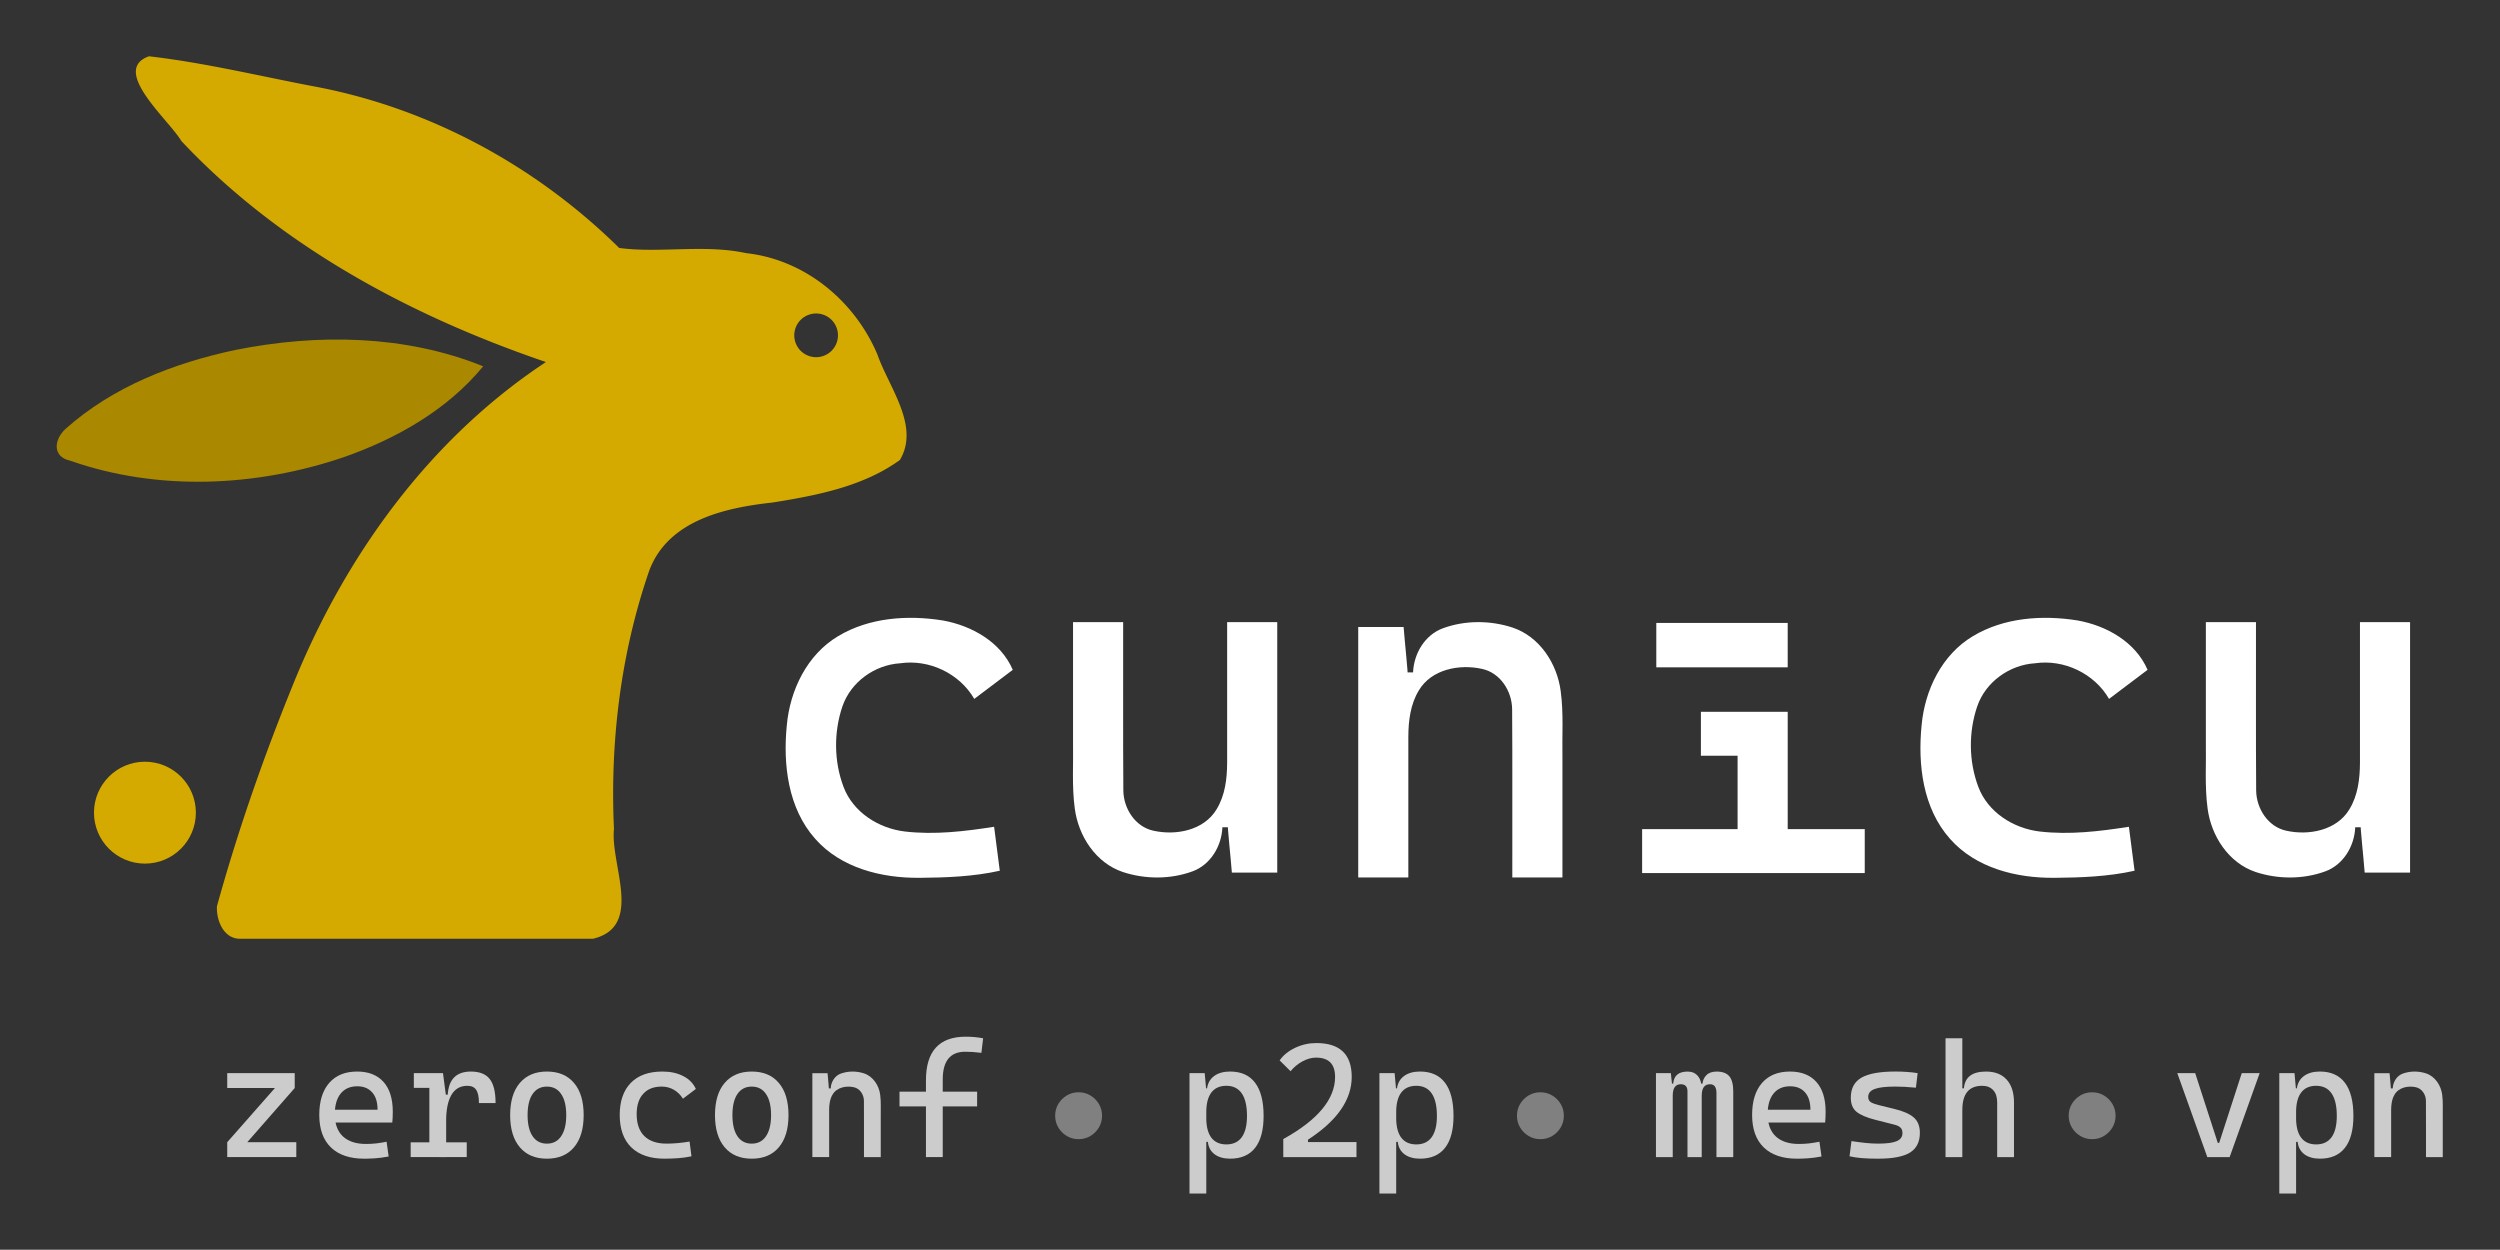 <?xml version="1.0" encoding="UTF-8" standalone="no"?>
<!-- Created with Inkscape (http://www.inkscape.org/) -->

<svg
   width="177.936mm"
   height="88.949mm"
   viewBox="0 0 177.936 88.949"
   version="1.1"
   id="svg5"
   inkscape:version="1.1.2 (b8e25be8, 2022-02-05)"
   sodipodi:docname="cunicu_logo_dark.svg"
   xmlns:inkscape="http://www.inkscape.org/namespaces/inkscape"
   xmlns:sodipodi="http://sodipodi.sourceforge.net/DTD/sodipodi-0.dtd"
   xmlns:xlink="http://www.w3.org/1999/xlink"
   xmlns="http://www.w3.org/2000/svg"
   xmlns:svg="http://www.w3.org/2000/svg">
  <rect x="0" y="0" width="177.936" height="88.949" fill="#333333" stroke="none"/>
  <sodipodi:namedview
     id="namedview7"
     pagecolor="#ffffff"
     bordercolor="#666666"
     borderopacity="1.0"
     inkscape:pageshadow="2"
     inkscape:pageopacity="0.0"
     inkscape:pagecheckerboard="0"
     inkscape:document-units="mm"
     showgrid="false"
     inkscape:zoom="0.75925972"
     inkscape:cx="298.31689"
     inkscape:cy="293.70714"
     inkscape:window-width="1312"
     inkscape:window-height="916"
     inkscape:window-x="0"
     inkscape:window-y="38"
     inkscape:window-maximized="0"
     inkscape:current-layer="g1782"
     fit-margin-top="4"
     fit-margin-left="4"
     fit-margin-right="4"
     fit-margin-bottom="4"
     lock-margins="true"
     inkscape:snap-page="true" />
  <defs
     id="defs2" />
  <g
     inkscape:label="Layer 1"
     inkscape:groupmode="layer"
     id="layer1"
     transform="translate(-15.619,-149.341)">
    <use
       x="0"
       y="0"
       xlink:href="#path1263"
       id="use5372"
       transform="translate(32.868)"
       width="100%"
       height="100%"
       style="fill:#cccccc" />
    <path
       id="path9516"
       style="fill:#aa8800;fill-opacity:1;stroke:none;stroke-width:1.01;stroke-miterlimit:4;stroke-dasharray:none"
       d="m 20.613,182.13 c 6.264,2.193 13.24,1.87 19.477,-0.251 3.75,-1.314 7.366,-3.363 9.92,-6.466 -5.569,-2.25 -11.81,-2.332 -17.642,-1.163 -4.367,0.927 -8.712,2.608 -12.081,5.613 -0.809,0.738 -0.982,1.977 0.325,2.267 z"
       inkscape:transform-center-y="3.3052067"
       inkscape:transform-center-x="15.313761"
       sodipodi:nodetypes="cccc" />
    <path
       id="path7408"
       style="fill:#d4aa00;stroke:none;stroke-width:1px;stroke-linecap:butt;stroke-linejoin:miter;stroke-opacity:1"
       d="M 40.008 15.119 C 29.553 18.849 45.418 32.254 48.699 37.859 C 75.154 66.05 110.34 84.875 146.627 97.236 C 115.174 117.986 92.403 149.706 78.494 184.385 C 70.673 203.642 63.8 223.398 58.27 243.391 C 58.065 247.179 60.063 252.218 64.557 252.133 L 159.279 252.133 C 172.995 248.848 163.849 232.174 164.904 222.652 C 163.809 199.263 166.72 175.411 174.377 153.26 C 179.443 139.706 194.794 136.352 207.557 134.963 C 219.359 133.058 231.835 130.686 241.693 123.543 C 247.141 114.404 238.716 104.013 235.67 95.242 C 229.55 80.772 216.165 69.722 200.379 67.986 C 189.208 65.552 176.901 68.066 166.299 66.592 C 144.044 44.661 115.621 29.157 84.863 23.301 C 69.938 20.491 55.093 16.854 40.008 15.119 z M 219.195 84.197 A 5.868 5.868 0 0 1 225.064 90.066 A 5.868 5.868 0 0 1 219.195 95.934 A 5.868 5.868 0 0 1 213.328 90.066 A 5.868 5.868 0 0 1 219.195 84.197 z "
       transform="matrix(0.265,0,0,0.265,15.619,149.341)" />
    <circle
       style="fill:#d4aa00;fill-opacity:1;stroke:none;stroke-width:0.765;stroke-miterlimit:4;stroke-dasharray:none"
       id="path7894"
       cx="25.934"
       cy="207.182"
       r="3.626" />
    <path
       d="m 92.388,230.421 q -0.462,0 -0.84,-0.226 -0.378,-0.226 -0.603,-0.603 -0.226,-0.378 -0.226,-0.84 0,-0.462 0.226,-0.84 0.226,-0.378 0.603,-0.603 0.378,-0.226 0.84,-0.226 0.462,0 0.84,0.226 0.378,0.226 0.603,0.603 0.226,0.378 0.226,0.84 0,0.462 -0.226,0.84 -0.226,0.378 -0.603,0.603 -0.378,0.226 -0.84,0.226 z"
       style="font-size:11.546px;line-height:1.25;font-family:'Cascadia Code PL';-inkscape-font-specification:'Cascadia Code PL';fill:#808080;stroke-width:0.289"
       id="path1263" />
    <g
       id="g1767">
      <path
         d="m 137.787,231.697 v -4.566 q 0,-0.62 -0.462,-0.62 -0.586,0 -0.586,0.812 l -0.406,-0.857 h 0.462 q 0.028,-0.35 0.276,-0.603 0.254,-0.254 0.727,-0.254 0.62,0 0.902,0.333 0.282,0.333 0.282,1.077 v 4.679 z m -4.307,0 v -5.976 h 1.06 l 0.135,1.263 v 4.713 z m 2.244,0 v -4.679 q 0,-0.507 -0.474,-0.507 -0.575,0 -0.575,0.812 l -0.35,-0.857 h 0.383 q 0.068,-0.857 1.026,-0.857 0.468,0 0.733,0.321 0.271,0.321 0.271,0.975 v 4.792 z"
         style="font-size:11.546px;line-height:1.25;font-family:'Cascadia Code PL';-inkscape-font-specification:'Cascadia Code PL';fill:#cccccc;stroke-width:0.289"
         id="path1273" />
      <path
         d="m 143.515,231.81 q -1.528,0 -2.362,-0.801 -0.829,-0.806 -0.829,-2.311 0,-1.466 0.705,-2.278 0.705,-0.812 1.99,-0.812 1.212,0 1.872,0.733 0.665,0.733 0.665,2.131 0,0.412 -0.034,0.767 h -4.194 v -0.913 h 3.146 q 0,-0.806 -0.383,-1.235 -0.383,-0.434 -1.06,-0.434 -0.761,0 -1.184,0.519 -0.417,0.519 -0.417,1.466 0,1.037 0.575,1.579 0.581,0.541 1.646,0.541 0.372,0 0.733,-0.04 0.361,-0.045 0.733,-0.118 l 0.147,1.049 q -0.53,0.101 -0.97,0.13 -0.44,0.028 -0.778,0.028 z"
         style="font-size:11.546px;line-height:1.25;font-family:'Cascadia Code PL';-inkscape-font-specification:'Cascadia Code PL';fill:#cccccc;stroke-width:0.289"
         id="path1275" />
      <path
         d="m 149.299,231.81 q -0.677,0 -1.161,-0.04 -0.479,-0.04 -0.879,-0.13 l 0.135,-1.082 q 0.592,0.09 1.043,0.135 0.457,0.045 0.863,0.045 0.908,0 1.314,-0.175 0.412,-0.18 0.412,-0.569 0,-0.271 -0.147,-0.4 -0.141,-0.135 -0.44,-0.209 l -1.376,-0.35 q -0.885,-0.226 -1.302,-0.558 -0.412,-0.333 -0.412,-1.009 0,-0.981 0.75,-1.421 0.755,-0.44 2.43,-0.44 0.434,0 0.806,0.028 0.378,0.023 0.772,0.085 l -0.124,1.037 q -0.457,-0.045 -0.806,-0.062 -0.35,-0.017 -0.682,-0.017 -1.004,0 -1.455,0.175 -0.451,0.169 -0.451,0.558 0,0.259 0.186,0.378 0.186,0.113 0.569,0.209 l 1.105,0.271 q 0.941,0.226 1.376,0.603 0.44,0.378 0.44,1.099 0,0.964 -0.705,1.404 -0.705,0.434 -2.261,0.434 z"
         style="font-size:11.546px;line-height:1.25;font-family:'Cascadia Code PL';-inkscape-font-specification:'Cascadia Code PL';fill:#cccccc;stroke-width:0.289"
         id="path1277" />
      <path
         d="m 157.767,231.697 v -3.89 q 0,-0.569 -0.282,-0.874 -0.282,-0.31 -0.789,-0.31 -1.409,0 -1.409,1.714 l -0.35,-1.533 h 0.462 q 0.051,-0.603 0.44,-0.896 0.389,-0.299 1.139,-0.299 0.947,0 1.466,0.575 0.519,0.575 0.519,1.624 v 3.89 z m -3.676,0 v -8.456 h 1.195 v 8.456 z"
         style="font-size:11.546px;line-height:1.25;font-family:'Cascadia Code PL';-inkscape-font-specification:'Cascadia Code PL';fill:#cccccc;stroke-width:0.289"
         id="path1279" />
    </g>
    <g
       id="g1756">
      <path
         d="m 81.058,211.818 c -2.684,0.027 -5.584,-0.691 -7.419,-2.777 -1.936,-2.178 -2.298,-5.285 -2.019,-8.079 0.225,-2.5 1.439,-5.022 3.648,-6.34 2.215,-1.333 4.952,-1.521 7.456,-1.12 2.052,0.368 4.125,1.527 4.979,3.514 -0.914,0.69 -1.828,1.379 -2.742,2.069 -1.045,-1.81 -3.205,-2.836 -5.269,-2.536 -1.818,0.113 -3.517,1.328 -4.113,3.066 -0.624,1.833 -0.606,3.908 0.075,5.723 0.678,1.814 2.499,2.965 4.373,3.185 2.115,0.246 4.254,-0.009 6.347,-0.337 0.135,1.043 0.269,2.086 0.404,3.129 -1.875,0.418 -3.805,0.49 -5.719,0.505 z"
         id="path1216"
         style="font-size:34.449px;line-height:1.25;font-family:'Cascadia Code PL';-inkscape-font-specification:'Cascadia Code PL';stroke-width:0.861;fill:#ffffff" />
      <path
         d="m 95.559,193.62 c 0.009,3.999 -0.017,7.999 0.013,11.998 0.02,1.277 0.844,2.57 2.142,2.849 1.603,0.359 3.601,-0.021 4.497,-1.53 0.6,-0.982 0.744,-2.163 0.748,-3.292 0.348,1.525 0.695,3.05 1.043,4.575 -0.46,0 -0.92,0 -1.379,0 -0.055,1.343 -0.843,2.676 -2.143,3.145 -1.57,0.571 -3.353,0.563 -4.936,0.044 -1.937,-0.647 -3.177,-2.569 -3.43,-4.535 -0.212,-1.579 -0.09,-3.177 -0.122,-4.765 0,-2.83 0,-5.659 0,-8.489 1.189,0 2.377,0 3.566,0 z m 10.967,0 c 0,5.943 0,11.887 0,17.83 -1.077,0 -2.153,0 -3.23,0 -0.105,-1.349 -0.273,-2.696 -0.336,-4.047 0,-4.594 0,-9.189 0,-13.783 1.189,0 2.377,0 3.566,0 z"
         id="path1220-8"
         style="font-size:34.449px;line-height:1.25;font-family:'Cascadia Code PL';-inkscape-font-specification:'Cascadia Code PL';stroke-width:0.861;fill:#ffffff" />
      <path
         d="m 133.505,196.84 c 0,-1.054 0,-2.108 0,-3.162 3.117,0 6.235,0 9.352,0 0,1.054 0,2.108 0,3.162 -3.117,0 -6.235,0 -9.352,0 z"
         id="path1702"
         style="font-size:34.449px;line-height:1.25;font-family:'Cascadia Code PL';-inkscape-font-specification:'Cascadia Code PL';stroke-width:0.861;fill:#ffffff" />
      <path
         id="path1700"
         style="font-size:34.449px;line-height:1.25;font-family:'Cascadia Code PL';-inkscape-font-specification:'Cascadia Code PL';stroke-width:0.861;fill:#ffffff"
         d="m 136.68,200.002 c 0,1.043 0,2.086 0,3.128 0.87,0 1.741,0 2.611,0 0,1.741 0,3.482 0,5.222 -2.265,0 -4.53,0 -6.795,0 0,1.043 0,2.086 0,3.129 5.282,0 10.563,0 15.845,0 0,-1.043 0,-2.086 0,-3.129 -1.828,0 -3.656,0 -5.483,0 0,-2.784 0,-5.567 0,-8.351 -2.059,0 -4.118,0 -6.177,0 z"
         sodipodi:nodetypes="ccccccccccc" />
      <use
         x="0"
         y="0"
         xlink:href="#path1216"
         id="use2929"
         transform="translate(80.768)"
         width="100%"
         height="100%"
         style="fill:#ffffff" />
      <use
         x="0"
         y="0"
         xlink:href="#path1220-8"
         id="use3093"
         transform="rotate(180,109.408,202.708)"
         width="100%"
         height="100%"
         style="fill:#ffffff" />
      <use
         x="0"
         y="0"
         xlink:href="#path1220-8"
         id="use3175"
         transform="translate(80.628)"
         width="100%"
         height="100%"
         style="fill:#ffffff" />
    </g>
    <g
       id="g1772">
      <path
         d="m 100.281,234.29 v -8.569 h 1.082 l 0.113,1.263 v 7.306 z m 2.892,-2.481 q -0.688,0 -1.111,-0.316 -0.417,-0.316 -0.474,-0.879 h -0.519 l 0.406,-1.703 q 0,0.925 0.361,1.404 0.366,0.479 1.071,0.479 0.722,0 1.094,-0.513 0.372,-0.513 0.372,-1.517 0,-1.06 -0.372,-1.601 -0.372,-0.541 -1.094,-0.541 -0.705,0 -1.071,0.479 -0.361,0.479 -0.361,1.404 l -0.406,-1.703 h 0.462 q 0.079,-0.564 0.507,-0.879 0.434,-0.316 1.133,-0.316 1.178,0 1.781,0.801 0.603,0.801 0.603,2.357 0,1.5 -0.603,2.272 -0.603,0.772 -1.781,0.772 z"
         style="font-size:11.546px;line-height:1.25;font-family:'Cascadia Code PL';-inkscape-font-specification:'Cascadia Code PL';fill:#cccccc;stroke-width:0.289"
         id="path1265" />
      <path
         d="m 106.956,231.697 v -1.285 q 1.855,-1.026 2.768,-2.131 0.919,-1.111 0.919,-2.289 0,-0.688 -0.338,-1.032 -0.338,-0.344 -1.026,-0.344 -0.457,0 -0.953,0.265 -0.496,0.265 -0.851,0.705 l -0.778,-0.772 q 0.389,-0.558 1.105,-0.896 0.716,-0.338 1.5,-0.338 1.268,0 1.894,0.603 0.631,0.598 0.631,1.81 0,1.212 -0.772,2.328 -0.767,1.111 -2.34,2.137 v 1.24 z m 0.338,0 v -1.071 h 4.871 v 1.071 z"
         style="font-size:11.546px;line-height:1.25;font-family:'Cascadia Code PL';-inkscape-font-specification:'Cascadia Code PL';fill:#cccccc;stroke-width:0.289"
         id="path1267" />
      <use
         x="0"
         y="0"
         xlink:href="#path1265"
         id="use3275"
         transform="translate(13.517)"
         width="100%"
         height="100%"
         style="fill:#cccccc" />
    </g>
    <g
       id="g1782">
      <path
         d="m 32.615,231.325 -0.823,-0.688 3.98,-4.521 0.823,0.665 z m -0.823,0.372 v -1.06 h 4.916 v 1.06 z m 0,-4.916 v -1.06 h 4.803 v 1.06 z"
         style="font-size:11.546px;line-height:1.25;font-family:'Cascadia Code PL';-inkscape-font-specification:'Cascadia Code PL';fill:#cccccc;stroke-width:0.289"
         id="path1247" />
      <path
         d="m 41.534,231.81 q -1.528,0 -2.362,-0.801 -0.829,-0.806 -0.829,-2.311 0,-1.466 0.705,-2.278 0.705,-0.812 1.99,-0.812 1.212,0 1.872,0.733 0.665,0.733 0.665,2.131 0,0.412 -0.034,0.767 H 39.346 v -0.913 h 3.146 q 0,-0.806 -0.383,-1.235 -0.383,-0.434 -1.06,-0.434 -0.761,0 -1.184,0.519 -0.417,0.519 -0.417,1.466 0,1.037 0.575,1.579 0.581,0.541 1.646,0.541 0.372,0 0.733,-0.04 0.361,-0.045 0.733,-0.118 l 0.147,1.049 q -0.53,0.101 -0.97,0.13 -0.44,0.028 -0.778,0.028 z"
         style="font-size:11.546px;line-height:1.25;font-family:'Cascadia Code PL';-inkscape-font-specification:'Cascadia Code PL';fill:#cccccc;stroke-width:0.289"
         id="path1249" />
      <path
         d="m 47.374,229.126 -0.35,-1.872 h 0.462 q 0.101,-1.646 1.646,-1.646 0.925,0 1.342,0.53 0.417,0.53 0.417,1.714 h -1.184 q 0,-0.654 -0.197,-0.941 -0.192,-0.288 -0.626,-0.288 -0.761,0 -1.139,0.654 -0.372,0.648 -0.372,1.849 z m -2.526,2.571 v -1.049 h 3.991 v 1.049 z m 1.33,0 v -5.976 h 0.97 l 0.226,1.714 v 4.262 z m -1.105,-4.927 v -1.049 h 1.996 l 0.113,1.049 z"
         style="font-size:11.546px;line-height:1.25;font-family:'Cascadia Code PL';-inkscape-font-specification:'Cascadia Code PL';fill:#cccccc;stroke-width:0.289"
         id="path1251" />
      <path
         d="m 54.545,231.81 q -1.24,0 -1.928,-0.812 -0.688,-0.812 -0.688,-2.289 0,-1.483 0.688,-2.289 0.688,-0.812 1.928,-0.812 1.246,0 1.928,0.812 0.688,0.806 0.688,2.289 0,1.477 -0.688,2.289 -0.682,0.812 -1.928,0.812 z m 0,-1.071 q 0.66,0 1.015,-0.53 0.361,-0.53 0.361,-1.5 0,-0.975 -0.361,-1.5 -0.355,-0.53 -1.015,-0.53 -0.66,0 -1.02,0.53 -0.355,0.524 -0.355,1.5 0,0.97 0.355,1.5 0.361,0.53 1.02,0.53 z"
         style="font-size:11.546px;line-height:1.25;font-family:'Cascadia Code PL';-inkscape-font-specification:'Cascadia Code PL';fill:#cccccc;stroke-width:0.289"
         id="path1253" />
      <path
         d="m 62.918,231.81 q -1.528,0 -2.362,-0.801 -0.829,-0.806 -0.829,-2.311 0,-1.466 0.784,-2.278 0.789,-0.812 2.249,-0.812 0.874,0 1.494,0.327 0.626,0.321 0.891,0.913 l -0.919,0.693 q -0.254,-0.412 -0.648,-0.637 -0.395,-0.226 -0.863,-0.226 -0.846,0 -1.314,0.513 -0.468,0.507 -0.468,1.449 0,1.02 0.547,1.562 0.552,0.536 1.573,0.536 0.417,0 0.834,-0.04 0.417,-0.04 0.812,-0.107 l 0.135,1.049 q -0.462,0.101 -0.958,0.135 -0.49,0.034 -0.958,0.034 z"
         style="font-size:11.546px;line-height:1.25;font-family:'Cascadia Code PL';-inkscape-font-specification:'Cascadia Code PL';fill:#cccccc;stroke-width:0.289"
         id="path1255" />
      <path
         d="m 81.523,231.697 v -5.469 q 0,-3.101 2.83,-3.101 0.643,0 1.24,0.113 l -0.124,1.037 q -0.355,-0.045 -0.626,-0.062 -0.271,-0.017 -0.524,-0.017 -1.601,0 -1.601,1.973 v 5.525 z m -1.883,-3.608 v -1.049 h 5.525 v 1.049 z"
         style="font-size:11.546px;line-height:1.25;font-family:'Cascadia Code PL';-inkscape-font-specification:'Cascadia Code PL';fill:#cccccc;stroke-width:0.289"
         id="path1261" />
      <use
         x="0"
         y="0"
         xlink:href="#path1253"
         id="use3357"
         transform="translate(14.579)"
         width="100%"
         height="100%"
         style="fill:#cccccc" />
      <path
         d="m 77.112,231.697 c -0.003,-1.34 0.006,-2.68 -0.004,-4.02 -0.007,-0.428 -0.283,-0.861 -0.718,-0.954 -0.537,-0.12 -1.206,0.007 -1.507,0.513 -0.201,0.329 -0.249,0.725 -0.251,1.103 -0.116,-0.511 -0.233,-1.022 -0.349,-1.533 0.154,0 0.308,0 0.462,0 0.018,-0.45 0.282,-0.897 0.718,-1.053 0.526,-0.191 1.123,-0.189 1.653,-0.015 0.649,0.217 1.064,0.861 1.149,1.519 0.071,0.529 0.03,1.064 0.041,1.596 0,0.948 0,1.896 0,2.844 -0.398,0 -0.796,0 -1.195,0 z m -3.674,0 c 0,-1.991 0,-3.982 0,-5.973 0.361,0 0.721,0 1.082,0 0.035,0.452 0.091,0.903 0.113,1.356 0,1.539 0,3.078 0,4.617 -0.398,0 -0.796,0 -1.195,0 z"
         id="use3521"
         style="font-size:34.449px;line-height:1.25;font-family:'Cascadia Code PL';-inkscape-font-specification:'Cascadia Code PL';fill:#cccccc;fill-opacity:1;stroke-width:0.289" />
    </g>
    <g
       id="g1761">
      <path
         d="m 172.723,231.697 -2.137,-5.976 h 1.274 l 1.607,4.961 h 0.101 l 1.607,-4.961 h 1.274 l -2.137,5.976 z"
         style="font-size:11.546px;line-height:1.25;font-family:'Cascadia Code PL';-inkscape-font-specification:'Cascadia Code PL';fill:#cccccc;stroke-width:0.289"
         id="path1283" />
      <use
         x="0"
         y="0"
         xlink:href="#path1265"
         id="use5208"
         transform="translate(77.566)"
         width="100%"
         height="100%"
         style="fill:#cccccc" />
      <use
         x="0"
         y="0"
         xlink:href="#use3521"
         id="use5290"
         transform="translate(111.175)"
         width="100%"
         height="100%"
         style="fill:#cccccc" />
    </g>
    <use
       x="0"
       y="0"
       xlink:href="#path1263"
       id="use5454"
       transform="translate(72.137)"
       width="100%"
       height="100%"
       style="fill:#cccccc" />
  </g>
</svg>
